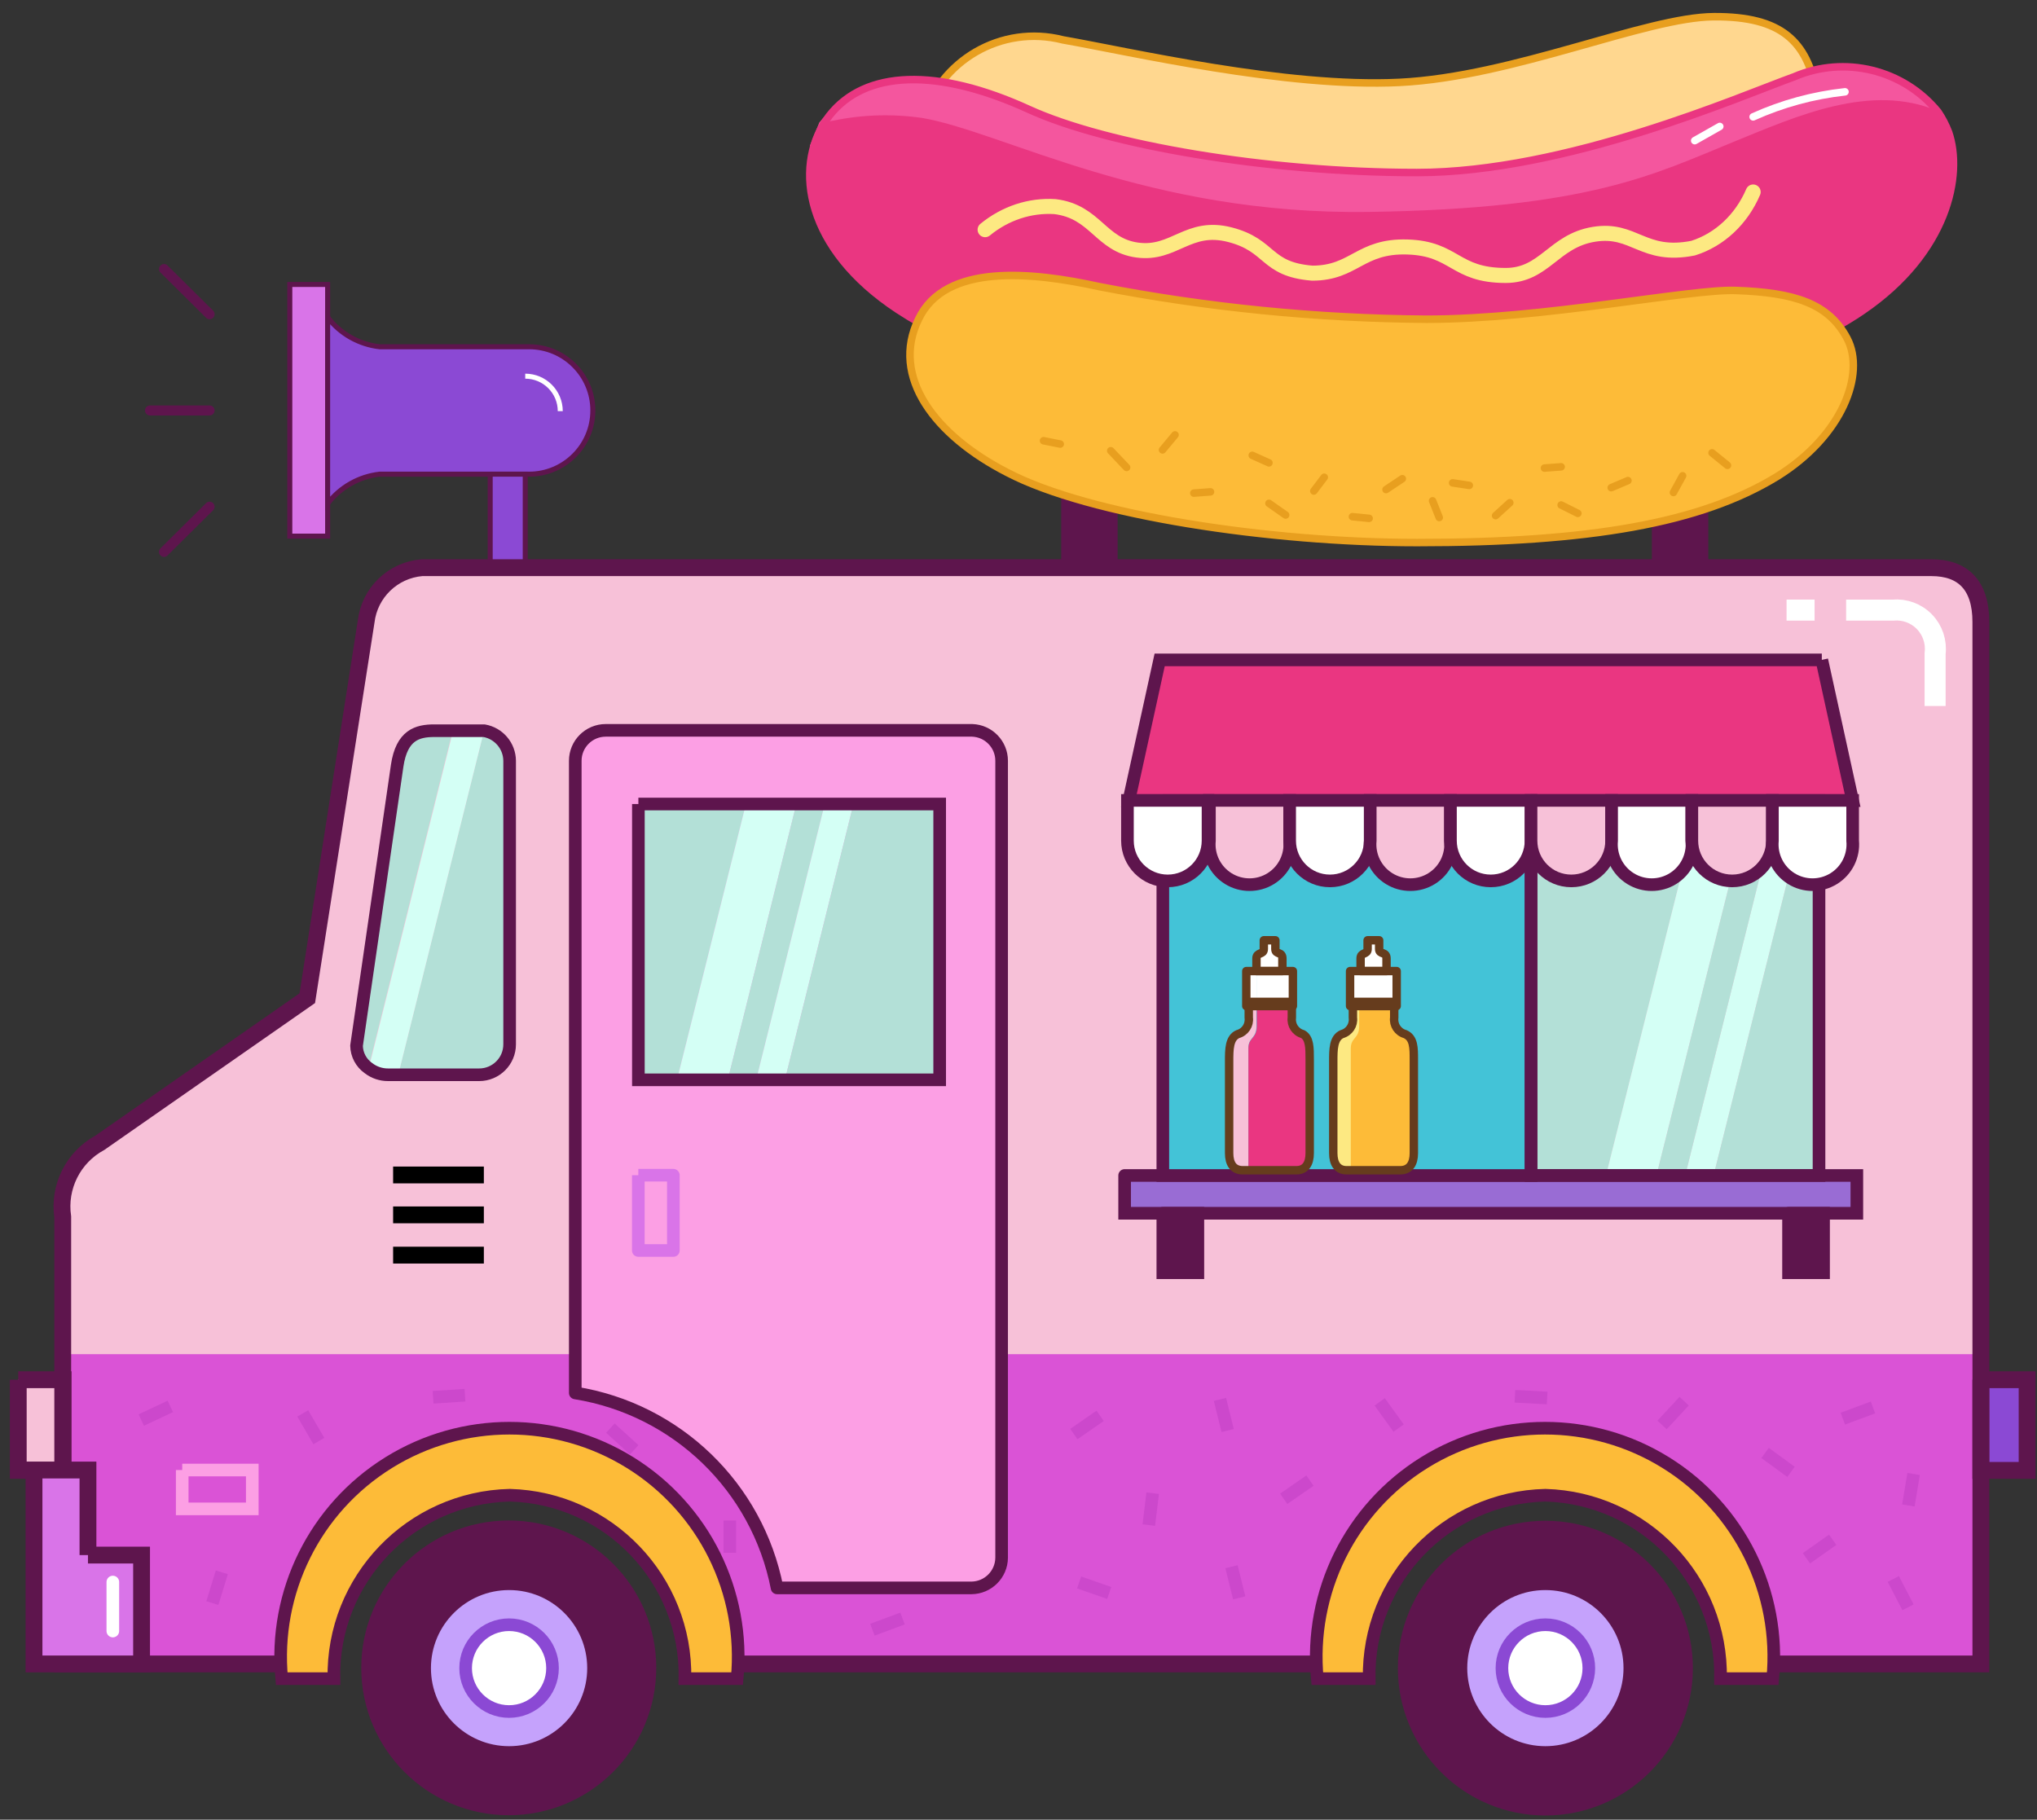 <svg version="1.1" width="244" height="218" viewBox="-1 -1 244 218" xmlns="http://www.w3.org/2000/svg" xmlns:xlink="http://www.w3.org/1999/xlink">
  <rect x="-1" y="-1" width="244" height="218" fill="#333333" stroke="none"/>
  <!-- Exported by Scratch - http://scratch.mit.edu/ -->
  <g id="ID0.19404202979058027">
    <g id="Page-1">
      <g id="City_FoodTruck-01">
        <g id="Group">
          <path id="Rectangle" fill="#D974E8" stroke="#5E154D" stroke-width="0.6" d="M 17.164 2.228 L 21.696 2.228 L 21.696 32.378 L 17.164 32.378 L 17.164 2.228 Z " transform="matrix(1, 0, 0, 1, 16.55, 30.85)"/>
          <g id="Path">
            <path id="ID0.9750461364164948" fill="#8B49D4" stroke="#5E154D" stroke-width="0.6" d="M 45.826 9.692 L 27.907 9.692 C 25.444 9.408 23.203 8.136 21.696 6.170 L 21.696 28.478 C 23.203 26.512 25.444 25.241 27.907 24.956 L 45.826 24.956 C 50.044 24.956 53.464 21.539 53.464 17.324 C 53.464 13.109 50.044 9.692 45.826 9.692 Z " transform="matrix(1, 0, 0, 1, 16.55, 30.85)"/>
            <path id="ID0.5103195155970752" fill="#8B49D4" stroke="#5E154D" stroke-width="0.6" d="M 41.168 24.956 L 45.364 24.956 L 45.364 36.152 L 41.168 36.152 L 41.168 24.956 " transform="matrix(1, 0, 0, 1, 16.55, 30.85)"/>
            <path id="ID0.19552338356152177" fill="none" stroke="#FFFFFF" stroke-width="0.6" d="M 45.364 13.215 C 47.682 13.215 49.561 15.092 49.561 17.408 " transform="matrix(1, 0, 0, 1, 16.55, 30.85)"/>
            <path id="ID0.5240193833597004" fill="none" stroke="#5E154D" stroke-width="1.2" stroke-linecap="round" d="M 7.554 17.324 L 0.420 17.324 " transform="matrix(1, 0, 0, 1, 16.55, 30.85)"/>
            <path id="ID0.7887561917304993" fill="none" stroke="#5E154D" stroke-width="1.2" stroke-linecap="round" d="M 7.554 28.855 L 2.098 34.265 " transform="matrix(1, 0, 0, 1, 16.55, 30.85)"/>
            <path id="ID0.21348640322685242" fill="none" stroke="#5E154D" stroke-width="1.2" stroke-linecap="round" d="M 2.098 0.383 L 7.554 5.793 " transform="matrix(1, 0, 0, 1, 16.55, 30.85)"/>
          </g>
        </g>
        <g id="Group">
          <path id="Path" fill="#F7C1D8" stroke="none" stroke-width="1" d="M 229.879 95.564 L 0.120 95.564 L 0.120 77.994 C -0.410 74.392 1.366 70.842 4.568 69.105 L 29.412 51.786 L 36.462 6.667 C 36.868 3.204 39.657 0.505 43.134 0.210 L 223.962 0.210 C 227.739 0.210 229.879 2.306 229.879 6.709 L 229.879 95.564 Z " transform="matrix(1, 0, 0, 1, 6.35, 66.8)"/>
          <path id="Path" fill="#DA53D6" stroke="none" stroke-width="1" d="M 0.120 94.432 L 0.120 131.542 L 28.237 131.542 C 28.168 124.711 30.859 118.142 35.701 113.320 C 40.543 108.498 47.126 105.830 53.961 105.921 C 60.698 105.869 67.162 108.581 71.842 113.424 C 76.522 118.267 79.008 124.816 78.721 131.542 L 152.286 131.542 C 152.847 117.555 164.358 106.505 178.367 106.505 C 192.376 106.505 203.887 117.555 204.448 131.542 L 229.879 131.542 L 229.879 94.432 L 0.120 94.432 Z " transform="matrix(1, 0, 0, 1, 6.35, 66.8)"/>
        </g>
        <path id="Path" fill="#5E154D" stroke="#5E154D" stroke-width="1.512" stroke-linecap="round" stroke-linejoin="round" d="M 125.872 53.932 L 131.117 53.932 L 131.117 66.050 L 125.872 66.050 L 125.872 53.932 " transform="matrix(1, 0, 0, 1, 1, 1)"/>
        <path id="Path" fill="#5E154D" stroke="#5E154D" stroke-width="1.512" stroke-linecap="round" stroke-linejoin="round" d="M 196.625 53.806 L 201.870 53.806 L 201.870 65.924 L 196.625 65.924 L 196.625 53.806 " transform="matrix(1, 0, 0, 1, 1, 1)"/>
        <g id="Hotdog">
          <path id="Path" fill="#FFD78F" stroke="#E89F1F" stroke-width="0.9" stroke-linejoin="round" d="M 13.463 12.543 C 15.477 5.243 22.973 0.900 30.317 2.778 C 38.281 4.167 56.947 8.544 70.641 7.871 C 84.335 7.197 100.136 0.043 108.310 0.000 C 116.485 -0.042 119.434 2.989 120.614 9.091 C 121.794 15.194 120.614 20.161 112.187 25.927 C 105.782 30.135 90.192 32.871 70.430 33.839 C 50.668 34.807 29.474 31.230 22.943 27.821 C 13.589 22.854 12.030 17.551 13.463 12.543 Z " transform="matrix(1, 0, 0, 1, 96, 1)"/>
          <path id="Path" fill="#F4569E" stroke="none" stroke-width="1" d="M 11.305 15.502 C 21.151 17.212 39.384 26.239 65.838 25.995 C 92.291 25.751 100.088 21.129 109.427 17.302 C 117.203 14.248 139.007 15.537 134.854 10.614 C 130.701 5.691 123.617 4.656 117.572 7.171 C 111.148 9.410 89.412 18.633 71.452 18.633 C 53.492 18.633 35.921 15.499 24.892 10.614 C 13.863 5.728 5.409 7.388 1.141 12.681 L 0 15.502 C 3.824 14.718 7.453 14.853 11.305 15.502 Z " transform="matrix(1, 0, 0, 1, 96, 1)"/>
          <path id="Path" fill="#EA3681" stroke="none" stroke-width="1" d="M 135.144 11.312 C 127.079 7.886 118.253 11.897 110.568 15.031 C 101.235 18.834 93.381 23.012 66.946 23.388 C 40.512 23.764 23.409 13.903 13.570 12.148 C 9.689 11.572 5.731 11.743 1.915 12.650 C -1.885 18.291 -0.534 27.901 10.572 35.172 C 24.676 44.406 48.577 48 72.225 48 C 97.097 48 116.860 41.607 126.108 35.255 C 136.285 28.194 138.185 18.959 136.411 13.861 C 136.092 12.965 135.667 12.110 135.144 11.312 Z " transform="matrix(1, 0, 0, 1, 96, 1)"/>
          <path id="Path" fill="none" stroke="#EA3681" stroke-width="0.9" stroke-linejoin="round" d="M 136.411 13.838 C 136.082 12.981 135.657 12.163 135.143 11.401 C 130.992 6.320 123.952 4.603 117.909 7.199 C 111.489 9.510 90.664 18.670 72.711 18.670 C 54.759 18.670 35.539 15.351 26.246 11.107 C 15.222 6.064 6.604 6.400 2.338 11.863 L 1.916 12.451 C -1.886 18.124 -0.534 27.789 10.575 35.100 C 24.684 44.386 48.592 48 72.247 48 C 97.127 48 116.895 41.571 126.146 35.184 C 136.284 28.251 138.185 18.964 136.411 13.838 Z " transform="matrix(1, 0, 0, 1, 96, 1)"/>
          <path id="Path" fill="#FDBB38" stroke="#E89F1F" stroke-width="0.9" stroke-linejoin="round" d="M 13.024 36.243 C 16.225 29.480 26.629 30.572 34.673 32.336 C 47.582 34.839 60.694 36.147 73.844 36.243 C 87.869 36.243 105.475 32.588 110.951 32.798 C 117.900 33.050 122.028 34.310 124.260 38.553 C 126.492 42.795 123.670 50.272 115.836 55.103 C 106.697 60.690 93.345 63 72.749 63 C 55.227 63 33.494 59.766 23.638 54.599 C 14.962 50.146 9.655 43.131 13.024 36.243 Z " transform="matrix(1, 0, 0, 1, 96, 1)"/>
          <path id="Path" fill="none" stroke="#FDE982" stroke-width="1.8" stroke-linecap="round" stroke-linejoin="round" d="M 21 25.516 C 23.407 23.542 26.368 22.564 29.364 22.751 C 34.256 23.350 34.800 27.359 39.233 27.959 C 43.665 28.558 45.296 24.825 50.315 26.115 C 55.333 27.406 54.496 30.263 60.184 30.724 C 65.244 30.724 65.871 27.406 71.600 27.590 C 77.329 27.774 77.204 31 83.351 31 C 88.035 31 89.080 26.853 93.931 26.069 C 98.782 25.286 99.785 28.926 105.807 27.728 C 108.973 26.733 111.595 24.281 113 21 " transform="matrix(1, 0, 0, 1, 96, 1)"/>
          <path id="Path" fill="none" stroke="#FFFFFF" stroke-width="0.9" stroke-linecap="round" stroke-linejoin="round" d="M 113 12 C 116.475 10.429 120.190 9.416 124 9 " transform="matrix(1, 0, 0, 1, 96, 1)"/>
          <path id="Path" fill="none" stroke="#FFFFFF" stroke-width="0.9" stroke-linecap="round" stroke-linejoin="round" d="M 106 14.850 L 109 13.150 " transform="matrix(1, 0, 0, 1, 96, 1)"/>
          <path id="Path" fill="none" stroke="#E89F1F" stroke-width="0.9" stroke-linecap="round" stroke-linejoin="round" d="M 36.050 52 L 37.950 54 " transform="matrix(1, 0, 0, 1, 96, 1)"/>
          <path id="Path" fill="none" stroke="#E89F1F" stroke-width="0.9" stroke-linecap="round" stroke-linejoin="round" d="M 28 50.800 L 30 51.200 " transform="matrix(1, 0, 0, 1, 96, 1)"/>
          <path id="Path" fill="none" stroke="#E89F1F" stroke-width="0.9" stroke-linecap="round" stroke-linejoin="round" d="M 46 57.075 L 48 56.925 " transform="matrix(1, 0, 0, 1, 96, 1)"/>
          <path id="Path" fill="none" stroke="#E89F1F" stroke-width="0.9" stroke-linecap="round" stroke-linejoin="round" d="M 55 58.300 L 57 59.700 " transform="matrix(1, 0, 0, 1, 96, 1)"/>
          <path id="Path" fill="none" stroke="#E89F1F" stroke-width="0.9" stroke-linecap="round" stroke-linejoin="round" d="M 43.750 50.100 L 42.250 51.900 " transform="matrix(1, 0, 0, 1, 96, 1)"/>
          <path id="Path" fill="none" stroke="#E89F1F" stroke-width="0.9" stroke-linecap="round" stroke-linejoin="round" d="M 53 52.550 L 55 53.450 " transform="matrix(1, 0, 0, 1, 96, 1)"/>
          <path id="Path" fill="none" stroke="#E89F1F" stroke-width="0.9" stroke-linecap="round" stroke-linejoin="round" d="M 104.550 55 L 103.450 57 " transform="matrix(1, 0, 0, 1, 96, 1)"/>
          <path id="Path" fill="none" stroke="#E89F1F" stroke-width="0.9" stroke-linecap="round" stroke-linejoin="round" d="M 96 56.425 L 98 55.575 " transform="matrix(1, 0, 0, 1, 96, 1)"/>
          <path id="Path" fill="none" stroke="#E89F1F" stroke-width="0.9" stroke-linecap="round" stroke-linejoin="round" d="M 77 55.850 L 79 56.150 " transform="matrix(1, 0, 0, 1, 96, 1)"/>
          <path id="Path" fill="none" stroke="#E89F1F" stroke-width="0.9" stroke-linecap="round" stroke-linejoin="round" d="M 88 54.075 L 90 53.925 " transform="matrix(1, 0, 0, 1, 96, 1)"/>
          <path id="Path" fill="none" stroke="#E89F1F" stroke-width="0.9" stroke-linecap="round" stroke-linejoin="round" d="M 108.075 52.250 L 109.925 53.750 " transform="matrix(1, 0, 0, 1, 96, 1)"/>
          <path id="Path" fill="none" stroke="#E89F1F" stroke-width="0.9" stroke-linecap="round" stroke-linejoin="round" d="M 90 58.500 L 92 59.500 " transform="matrix(1, 0, 0, 1, 96, 1)"/>
          <path id="Path" fill="none" stroke="#E89F1F" stroke-width="0.9" stroke-linecap="round" stroke-linejoin="round" d="M 61.625 55.175 L 60.375 56.825 " transform="matrix(1, 0, 0, 1, 96, 1)"/>
          <path id="Path" fill="none" stroke="#E89F1F" stroke-width="0.9" stroke-linecap="round" stroke-linejoin="round" d="M 67 60.100 L 65 59.900 " transform="matrix(1, 0, 0, 1, 96, 1)"/>
          <path id="Path" fill="none" stroke="#E89F1F" stroke-width="0.9" stroke-linecap="round" stroke-linejoin="round" d="M 83.850 58.225 L 82.150 59.775 " transform="matrix(1, 0, 0, 1, 96, 1)"/>
          <path id="Path" fill="none" stroke="#E89F1F" stroke-width="0.9" stroke-linecap="round" stroke-linejoin="round" d="M 75.400 60 L 74.600 58 " transform="matrix(1, 0, 0, 1, 96, 1)"/>
          <path id="Path" fill="none" stroke="#E89F1F" stroke-width="0.9" stroke-linecap="round" stroke-linejoin="round" d="M 70.975 55.350 L 69.025 56.650 " transform="matrix(1, 0, 0, 1, 96, 1)"/>
        </g>
        <g id="Group">
          <path id="Path" fill="#B3E0D7" stroke="none" stroke-width="1" d="M 9.874 0.497 C 7.859 0.497 5.971 1.000 5.425 4.690 L 0.558 38.236 C 0.577 39.307 1.107 40.304 1.984 40.920 L 12.140 0.288 L 9.874 0.497 Z " transform="matrix(1, 0, 0, 1, 41.15, 86)"/>
          <path id="Path" fill="#B3E0D7" stroke="none" stroke-width="1" d="M 15.833 0.539 L 5.509 41.926 L 15.245 41.926 C 17.262 41.926 18.896 40.293 18.896 38.278 L 18.896 4.145 C 18.882 2.361 17.592 0.843 15.833 0.539 Z " transform="matrix(1, 0, 0, 1, 41.15, 86)"/>
          <path id="Path" fill="#D4FFF5" stroke="none" stroke-width="1" d="M 15.245 0.497 L 12.140 0.497 L 1.984 41.130 C 2.656 41.652 3.484 41.933 4.334 41.926 L 5.509 41.926 L 15.833 0.539 L 15.245 0.497 Z " transform="matrix(1, 0, 0, 1, 41.15, 86)"/>
          <path id="Path" fill="none" stroke="#5E154D" stroke-width="1.512" stroke-linejoin="round" d="M 15.833 0.539 L 9.874 0.539 C 7.859 0.539 5.971 1.042 5.425 4.732 L 0.558 38.278 C 0.577 39.349 1.107 40.346 1.984 40.962 C 2.656 41.484 3.484 41.765 4.334 41.759 L 15.245 41.759 C 17.262 41.759 18.896 40.125 18.896 38.111 L 18.896 4.145 C 18.882 2.361 17.592 0.843 15.833 0.539 Z " transform="matrix(1, 0, 0, 1, 41.15, 86)"/>
        </g>
        <g id="Group">
          <path id="Path" fill="#B3E0D7" stroke="none" stroke-width="1" d="M 48.943 17.312 L 48.943 62.222 L 57.924 62.222 L 69.171 17.312 L 48.943 17.312 " transform="matrix(1, 0, 0, 1, 133.45, 77.6)"/>
          <path id="Path" fill="#D4FFF5" stroke="none" stroke-width="1" d="M 69.171 17.312 L 57.924 62.222 L 63.967 62.222 L 75.214 17.312 L 69.171 17.312 " transform="matrix(1, 0, 0, 1, 133.45, 77.6)"/>
          <path id="Path" fill="#D4FFF5" stroke="none" stroke-width="1" d="M 78.613 17.312 L 67.408 62.222 L 70.807 62.222 L 82.054 17.312 L 78.613 17.312 " transform="matrix(1, 0, 0, 1, 133.45, 77.6)"/>
          <path id="Path" fill="#B3E0D7" stroke="none" stroke-width="1" d="M 75.214 17.312 L 63.967 62.222 L 67.408 62.222 L 78.613 17.312 L 75.214 17.312 " transform="matrix(1, 0, 0, 1, 133.45, 77.6)"/>
          <path id="Path" fill="#B3E0D7" stroke="none" stroke-width="1" d="M 83.439 17.312 L 82.054 17.312 L 70.807 62.222 L 83.439 62.222 L 83.439 17.312 " transform="matrix(1, 0, 0, 1, 133.45, 77.6)"/>
          <g id="Path">
            <path id="ID0.20175496069714427" fill="#996CD4" stroke="#5E154D" stroke-width="1.512" stroke-linecap="round" d="M 0.264 62.222 L 87.971 62.222 L 87.971 66.750 L 0.264 66.750 L 0.264 62.222 " transform="matrix(1, 0, 0, 1, 133.45, 77.6)"/>
            <path id="ID0.028750764671713114" fill="#EA3681" stroke="#5E154D" stroke-width="1.512" d="M 83.774 0.455 L 44.201 0.455 L 44.075 0.455 L 4.460 0.455 L 0.767 17.312 L 44.075 17.312 L 44.201 17.312 L 87.467 17.312 L 83.774 0.455 " transform="matrix(1, 0, 0, 1, 133.45, 77.6)"/>
            <path id="ID0.2692203684709966" fill="#43C3D7" stroke="#5E154D" stroke-width="1.512" stroke-linecap="round" d="M 4.838 17.312 L 48.943 17.312 L 48.943 62.222 L 4.838 62.222 L 4.838 17.312 " transform="matrix(1, 0, 0, 1, 133.45, 77.6)"/>
            <path id="ID0.75192845845595" fill="#5E154D" stroke="#5E154D" stroke-width="1.512" stroke-linecap="round" d="M 4.838 66.750 L 9.035 66.750 L 9.035 73.879 L 4.838 73.879 L 4.838 66.750 " transform="matrix(1, 0, 0, 1, 133.45, 77.6)"/>
            <path id="ID0.27690320229157805" fill="#5E154D" stroke="#5E154D" stroke-width="1.512" stroke-linecap="round" d="M 79.788 66.750 L 83.984 66.750 L 83.984 73.879 L 79.788 73.879 L 79.788 66.750 " transform="matrix(1, 0, 0, 1, 133.45, 77.6)"/>
            <path id="ID0.32834444753825665" fill="none" stroke="#5E154D" stroke-width="1.512" stroke-linecap="round" d="M 48.943 17.312 L 83.439 17.312 L 83.439 62.222 L 48.943 62.222 L 48.943 17.312 " transform="matrix(1, 0, 0, 1, 133.45, 77.6)"/>
          </g>
        </g>
        <g id="Group">
          <path id="Path" fill="#FC9FE4" stroke="#5E154D" stroke-width="1.512" stroke-linejoin="round" d="M 47.954 0.497 L 4.059 0.497 C 2.042 0.497 0.408 2.131 0.408 4.145 L 0.408 79.875 C 12.569 81.827 22.219 91.152 24.580 103.231 L 47.870 103.231 C 49.854 103.209 51.457 101.607 51.479 99.625 L 51.479 4.145 C 51.480 2.179 49.921 0.565 47.954 0.497 Z " transform="matrix(1, 0, 0, 1, 67.5, 86)"/>
          <path id="Path" fill="#B3E0D7" stroke="none" stroke-width="1" d="M 7.961 9.345 L 7.961 42.430 L 12.578 42.430 L 20.845 9.345 L 7.961 9.345 " transform="matrix(1, 0, 0, 1, 67.5, 86)"/>
          <path id="Path" fill="#D4FFF5" stroke="none" stroke-width="1" d="M 20.845 9.345 L 12.578 42.430 L 18.663 42.430 L 26.888 9.345 L 20.845 9.345 " transform="matrix(1, 0, 0, 1, 67.5, 86)"/>
          <path id="Path" fill="#B3E0D7" stroke="none" stroke-width="1" d="M 26.888 9.345 L 18.663 42.430 L 22.062 42.430 L 30.287 9.345 L 26.888 9.345 " transform="matrix(1, 0, 0, 1, 67.5, 86)"/>
          <path id="Path" fill="#D4FFF5" stroke="none" stroke-width="1" d="M 30.287 9.345 L 22.062 42.430 L 25.503 42.430 L 33.728 9.345 L 30.287 9.345 " transform="matrix(1, 0, 0, 1, 67.5, 86)"/>
          <path id="Path" fill="#B3E0D7" stroke="none" stroke-width="1" d="M 44.051 9.345 L 33.728 9.345 L 25.503 42.430 L 44.051 42.430 L 44.051 9.345 " transform="matrix(1, 0, 0, 1, 67.5, 86)"/>
          <path id="Path" fill="none" stroke="#D974E8" stroke-width="1.512" stroke-linejoin="round" d="M 7.961 53.793 L 12.158 53.793 L 12.158 62.809 L 7.961 62.809 L 7.961 53.793 " transform="matrix(1, 0, 0, 1, 67.5, 86)"/>
        </g>
        <g id="Group">
          <g id="Path">
            <path id="ID0.0020001675002276897" fill="#F7C1D8" stroke="#5E154D" stroke-width="2.016" d="M 0.186 97.493 L 5.557 97.493 L 5.557 108.353 L 0.186 108.353 L 0.186 97.493 " transform="matrix(1, 0, 0, 1, 1, 66.8)"/>
            <path id="ID0.5075748595409095" fill="none" stroke="#FC9FE4" stroke-width="1.512" d="M 19.826 108.311 L 28.219 108.311 L 28.219 112.966 L 19.826 112.966 L 19.826 108.311 " transform="matrix(1, 0, 0, 1, 1, 66.8)"/>
            <path id="ID0.8438299517147243" fill="#8B49D4" stroke="#5E154D" stroke-width="2.016" d="M 235.275 97.493 L 240.814 97.493 L 240.814 108.353 L 235.275 108.353 L 235.275 97.493 " transform="matrix(1, 0, 0, 1, 1, 66.8)"/>
            <path id="ID0.4244517828337848" fill="none" stroke="#000000" stroke-width="2.016" d="M 45.089 72.962 L 55.958 72.962 " transform="matrix(1, 0, 0, 1, 1, 66.8)"/>
            <path id="ID0.8089206786826253" fill="none" stroke="#000000" stroke-width="2.016" d="M 45.089 77.743 L 55.958 77.743 " transform="matrix(1, 0, 0, 1, 1, 66.8)"/>
            <path id="ID0.28445054357871413" fill="none" stroke="#000000" stroke-width="2.016" d="M 45.089 82.565 L 55.958 82.565 " transform="matrix(1, 0, 0, 1, 1, 66.8)"/>
            <path id="ID0.24063522135838866" fill="none" stroke="#5E154D" stroke-width="2.016" d="M 229.358 0.210 L 48.530 0.210 C 45.053 0.505 42.264 3.204 41.857 6.667 L 34.807 51.786 L 9.964 69.105 C 6.762 70.842 4.986 74.392 5.515 77.994 L 5.515 131.542 L 33.632 131.542 C 33.643 124.662 36.408 118.073 41.312 113.244 C 46.216 108.415 52.850 105.748 59.734 105.837 C 73.308 106.809 83.910 117.947 84.200 131.542 L 157.681 131.542 C 157.750 117.186 169.417 105.586 183.783 105.586 C 198.136 105.586 208.963 119.088 209.340 131.542 L 235.275 131.542 L 235.275 6.709 C 235.275 2.306 233.135 0.210 229.358 0.210 Z " transform="matrix(1, 0, 0, 1, 1, 66.8)"/>
          </g>
          <path id="Path" fill="#D974E8" stroke="#5E154D" stroke-width="2.016" d="M 8.537 118.501 L 8.537 108.311 L 2.074 108.311 L 2.074 131.542 L 14.958 131.542 L 14.958 118.501 L 8.537 118.501 " transform="matrix(1, 0, 0, 1, 1, 66.8)"/>
          <path id="Path" fill="#FDBB38" stroke="#5E154D" stroke-width="1.512" d="M 59.063 111.330 C 70.911 111.651 80.280 121.463 80.046 133.303 L 86.298 133.303 C 87.296 122.940 82.326 112.908 73.474 107.418 C 64.622 101.927 53.420 101.927 44.568 107.418 C 35.716 112.908 30.746 122.940 31.744 133.303 L 37.996 133.303 C 37.762 121.431 47.182 111.605 59.063 111.330 Z " transform="matrix(1, 0, 0, 1, 1, 66.8)"/>
          <path id="Path" fill="#FDBB38" stroke="#5E154D" stroke-width="1.512" d="M 183.112 111.330 C 194.950 111.673 204.307 121.471 204.095 133.303 L 210.347 133.303 C 211.345 122.940 206.375 112.908 197.523 107.418 C 188.671 101.927 177.469 101.927 168.617 107.418 C 159.765 112.908 154.795 122.940 155.793 133.303 L 162.004 133.303 C 161.793 121.424 171.225 111.605 183.112 111.330 Z " transform="matrix(1, 0, 0, 1, 1, 66.8)"/>
          <path id="Path" fill="none" stroke="#FFFFFF" stroke-width="1.512" stroke-linecap="round" d="M 11.516 121.730 L 11.516 127.600 " transform="matrix(1, 0, 0, 1, 1, 66.8)"/>
        </g>
        <g id="Group">
          <g id="Path">
            <path id="ID0.91263118525967" fill="none" stroke="#FFFFFF" stroke-width="2.52" d="M 7.536 1.491 L 13.159 1.491 C 14.559 1.367 15.941 1.881 16.918 2.891 C 17.896 3.900 18.365 5.297 18.195 6.691 L 18.195 12.981 " transform="matrix(1, 0, 0, 1, 212.6, 70.6)"/>
            <path id="ID0.1069753598421812" fill="none" stroke="#FFFFFF" stroke-width="2.52" d="M 0.402 1.491 L 3.759 1.491 " transform="matrix(1, 0, 0, 1, 212.6, 70.6)"/>
          </g>
          <g id="Path">
            <path id="ID0.8272302024997771" fill="none" stroke="#CC48CC" stroke-width="1.512" d="M 112.281 5.152 L 115.428 2.971 " transform="matrix(1, 0, 0, 1, 15.35, 165.65)"/>
            <path id="ID0.16506824735552073" fill="none" stroke="#CC48CC" stroke-width="1.512" d="M 129.780 1.000 L 130.704 4.732 " transform="matrix(1, 0, 0, 1, 15.35, 165.65)"/>
            <path id="ID0.6830048202537" fill="none" stroke="#CC48CC" stroke-width="1.512" d="M 121.723 12.238 L 121.261 16.054 " transform="matrix(1, 0, 0, 1, 15.35, 165.65)"/>
            <path id="ID0.7572692004032433" fill="none" stroke="#CC48CC" stroke-width="1.512" d="M 88.151 28.592 L 91.760 27.250 " transform="matrix(1, 0, 0, 1, 15.35, 165.65)"/>
            <path id="ID0.35042035346850753" fill="none" stroke="#CC48CC" stroke-width="1.512" d="M 4.053 1.839 L 0.570 3.474 " transform="matrix(1, 0, 0, 1, 15.35, 165.65)"/>
            <path id="ID0.2845806423574686" fill="none" stroke="#CC48CC" stroke-width="1.512" d="M 9.088 25.405 L 10.222 21.715 " transform="matrix(1, 0, 0, 1, 15.35, 165.65)"/>
            <path id="ID0.3505315533839166" fill="none" stroke="#CC48CC" stroke-width="1.512" d="M 21.846 5.990 L 19.915 2.678 " transform="matrix(1, 0, 0, 1, 15.35, 165.65)"/>
            <path id="ID0.6483545047231019" fill="none" stroke="#CC48CC" stroke-width="1.512" d="M 39.345 0.497 L 35.527 0.749 " transform="matrix(1, 0, 0, 1, 15.35, 165.65)"/>
            <path id="ID0.008866059128195047" fill="none" stroke="#CC48CC" stroke-width="1.512" d="M 59.615 7.039 L 56.761 4.439 " transform="matrix(1, 0, 0, 1, 15.35, 165.65)"/>
            <path id="ID0.625361786223948" fill="none" stroke="#CC48CC" stroke-width="1.512" d="M 71.071 19.367 L 71.071 15.509 " transform="matrix(1, 0, 0, 1, 15.35, 165.65)"/>
            <path id="ID0.2788260099478066" fill="none" stroke="#CC48CC" stroke-width="1.512" d="M 132.088 24.776 L 131.165 21.044 " transform="matrix(1, 0, 0, 1, 15.35, 165.65)"/>
            <path id="ID0.9916154206730425" fill="none" stroke="#CC48CC" stroke-width="1.512" d="M 140.565 10.729 L 137.418 12.909 " transform="matrix(1, 0, 0, 1, 15.35, 165.65)"/>
            <path id="ID0.8841637964360416" fill="none" stroke="#CC48CC" stroke-width="1.512" d="M 151.183 4.439 L 148.916 1.294 " transform="matrix(1, 0, 0, 1, 15.35, 165.65)"/>
            <path id="ID0.9111444693990052" fill="none" stroke="#CC48CC" stroke-width="1.512" d="M 168.976 0.833 L 165.115 0.623 " transform="matrix(1, 0, 0, 1, 15.35, 165.65)"/>
            <path id="ID0.7042004251852632" fill="none" stroke="#CC48CC" stroke-width="1.512" d="M 185.384 1.210 L 182.740 4.061 " transform="matrix(1, 0, 0, 1, 15.35, 165.65)"/>
            <path id="ID0.7419874328188598" fill="none" stroke="#CC48CC" stroke-width="1.512" d="M 198.184 9.680 L 195.078 7.416 " transform="matrix(1, 0, 0, 1, 15.35, 165.65)"/>
            <path id="ID0.3621298186480999" fill="none" stroke="#CC48CC" stroke-width="1.512" d="M 208.003 1.965 L 204.394 3.307 " transform="matrix(1, 0, 0, 1, 15.35, 165.65)"/>
            <path id="ID0.9594456795603037" fill="none" stroke="#CC48CC" stroke-width="1.512" d="M 212.871 9.932 L 212.242 13.706 " transform="matrix(1, 0, 0, 1, 15.35, 165.65)"/>
            <path id="ID0.784473511390388" fill="none" stroke="#CC48CC" stroke-width="1.512" d="M 212.200 25.908 L 210.437 22.512 " transform="matrix(1, 0, 0, 1, 15.35, 165.65)"/>
            <path id="ID0.1440156209282577" fill="none" stroke="#CC48CC" stroke-width="1.512" d="M 200.030 20.038 L 203.177 17.815 " transform="matrix(1, 0, 0, 1, 15.35, 165.65)"/>
            <path id="ID0.9735468523576856" fill="none" stroke="#CC48CC" stroke-width="1.512" d="M 112.910 22.931 L 116.519 24.189 " transform="matrix(1, 0, 0, 1, 15.35, 165.65)"/>
          </g>
          <path id="Path" fill="none" stroke="#5E154D" stroke-width="1.512" d="M 60.118 24.722 L 96.208 24.722 L 96.208 57.764 L 60.118 57.764 L 60.118 24.722 " transform="matrix(1, 0, 0, 1, 15.35, 70.6)"/>
          <g id="Path">
            <path id="ID0.021298525389283895" fill="#FFFFFF" stroke="#5E154D" stroke-width="1.512" d="M 0 0.539 L 0 5.361 C 0.000 8.025 2.161 10.184 4.826 10.184 C 7.491 10.184 9.652 8.025 9.652 5.361 L 9.652 0.539 L 0 0.539 Z " transform="matrix(1, 0, 0, 1, 134.05, 94.35)"/>
            <path id="ID0.816502305213362" fill="#F7C1D8" stroke="#5E154D" stroke-width="1.512" d="M 9.820 0.539 L 9.820 5.361 C 9.649 7.184 10.526 8.946 12.083 9.910 C 13.640 10.874 15.609 10.874 17.167 9.910 C 18.724 8.946 19.601 7.184 19.430 5.361 L 19.430 0.539 L 9.820 0.539 Z " transform="matrix(1, 0, 0, 1, 134.05, 94.35)"/>
            <path id="ID0.7676572157070041" fill="#FFFFFF" stroke="#5E154D" stroke-width="1.512" d="M 19.430 0.539 L 19.430 5.361 C 19.430 8.025 21.591 10.184 24.256 10.184 C 26.921 10.184 29.082 8.025 29.082 5.361 L 29.082 0.539 L 19.430 0.539 Z " transform="matrix(1, 0, 0, 1, 134.05, 94.35)"/>
            <path id="ID0.2727248133160174" fill="#F7C1D8" stroke="#5E154D" stroke-width="1.512" d="M 29.082 0.539 L 29.082 5.361 C 28.911 7.184 29.788 8.946 31.345 9.910 C 32.902 10.874 34.871 10.874 36.429 9.910 C 37.986 8.946 38.863 7.184 38.692 5.361 L 38.692 0.539 L 29.082 0.539 Z " transform="matrix(1, 0, 0, 1, 134.05, 94.35)"/>
            <path id="ID0.14141784282401204" fill="#FFFFFF" stroke="#5E154D" stroke-width="1.512" d="M 38.692 0.539 L 38.692 5.361 C 38.692 8.025 40.853 10.184 43.518 10.184 C 46.183 10.184 48.344 8.025 48.344 5.361 L 48.344 0.539 L 38.692 0.539 Z " transform="matrix(1, 0, 0, 1, 134.05, 94.35)"/>
            <path id="ID0.97341039031744" fill="#F7C1D8" stroke="#5E154D" stroke-width="1.512" d="M 48.344 0.539 L 48.344 5.361 C 48.344 8.025 50.505 10.184 53.170 10.184 C 55.835 10.184 57.996 8.025 57.996 5.361 L 57.996 0.539 L 48.344 0.539 Z " transform="matrix(1, 0, 0, 1, 134.05, 94.35)"/>
            <path id="ID0.9614425809122622" fill="#FFFFFF" stroke="#5E154D" stroke-width="1.512" d="M 57.996 0.539 L 57.996 5.361 C 57.825 7.184 58.702 8.946 60.259 9.910 C 61.816 10.874 63.785 10.874 65.343 9.910 C 66.900 8.946 67.777 7.184 67.606 5.361 L 67.606 0.539 L 57.996 0.539 Z " transform="matrix(1, 0, 0, 1, 134.05, 94.35)"/>
            <path id="ID0.904340616427362" fill="#F7C1D8" stroke="#5E154D" stroke-width="1.512" d="M 67.606 0.539 L 67.606 5.361 C 67.606 8.025 69.767 10.184 72.432 10.184 C 75.097 10.184 77.258 8.025 77.258 5.361 L 77.258 0.539 L 67.606 0.539 Z " transform="matrix(1, 0, 0, 1, 134.05, 94.35)"/>
            <path id="ID0.8952499884180725" fill="#FFFFFF" stroke="#5E154D" stroke-width="1.512" d="M 77.258 0.539 L 77.258 5.361 C 77.087 7.184 77.964 8.946 79.521 9.910 C 81.078 10.874 83.047 10.874 84.605 9.910 C 86.162 8.946 87.039 7.184 86.868 5.361 L 86.868 0.539 L 77.258 0.539 Z " transform="matrix(1, 0, 0, 1, 134.05, 94.35)"/>
          </g>
          <path id="Oval" fill="#5E154D" stroke="#5E154D" stroke-width="2.016" stroke-linecap="round" d="M 44.591 111.564 C 49.187 111.564 53.352 113.429 56.368 116.443 C 59.384 119.456 61.251 123.618 61.251 128.211 C 61.251 132.804 59.384 136.965 56.368 139.979 C 53.352 142.993 49.187 144.858 44.591 144.858 C 39.995 144.858 35.830 142.993 32.814 139.979 C 29.798 136.965 27.931 132.804 27.931 128.211 C 27.931 123.618 29.798 119.456 32.814 116.443 C 35.830 113.429 39.995 111.564 44.591 111.564 Z " transform="matrix(1, 0, 0, 1, 15.35, 70.6)"/>
        </g>
        <path id="Oval" fill="#C5A2FC" stroke="#C5A2FC" stroke-width="1.008" d="M 58.979 188.996 C 61.422 188.996 63.636 189.987 65.239 191.589 C 66.842 193.191 67.834 195.403 67.834 197.844 C 67.834 200.285 66.842 202.497 65.239 204.098 C 63.636 205.700 61.422 206.691 58.979 206.691 C 56.536 206.691 54.322 205.700 52.720 204.098 C 51.117 202.497 50.124 200.285 50.124 197.844 C 50.124 195.403 51.117 193.191 52.720 191.589 C 54.322 189.987 56.536 188.996 58.979 188.996 Z " transform="matrix(1, 0, 0, 1, 1, 1)"/>
        <path id="Oval" fill="#FFFFFF" stroke="#8B49D4" stroke-width="1.512" stroke-linecap="round" stroke-linejoin="round" d="M 58.979 192.644 C 60.415 192.644 61.716 193.227 62.658 194.168 C 63.600 195.109 64.183 196.409 64.183 197.844 C 64.183 199.278 63.600 200.578 62.658 201.519 C 61.716 202.461 60.415 203.043 58.979 203.043 C 57.543 203.043 56.242 202.461 55.300 201.519 C 54.358 200.578 53.775 199.278 53.775 197.844 C 53.775 196.409 54.358 195.109 55.300 194.168 C 56.242 193.227 57.543 192.644 58.979 192.644 Z " transform="matrix(1, 0, 0, 1, 1, 1)"/>
        <path id="Oval" fill="#5E154D" stroke="#5E154D" stroke-width="2.016" stroke-linecap="round" stroke-linejoin="round" d="M 183.112 181.197 C 187.708 181.197 191.873 183.062 194.889 186.075 C 197.905 189.089 199.772 193.251 199.772 197.844 C 199.772 202.436 197.905 206.598 194.889 209.612 C 191.873 212.625 187.708 214.491 183.112 214.491 C 178.516 214.491 174.351 212.625 171.335 209.612 C 168.319 206.598 166.452 202.436 166.452 197.844 C 166.452 193.251 168.319 189.089 171.335 186.075 C 174.351 183.062 178.516 181.197 183.112 181.197 Z " transform="matrix(1, 0, 0, 1, 1, 1)"/>
        <path id="Oval" fill="#C5A2FC" stroke="#C5A2FC" stroke-width="1.008" d="M 183.112 188.996 C 185.555 188.996 187.769 189.987 189.372 191.589 C 190.974 193.191 191.967 195.403 191.967 197.844 C 191.967 200.285 190.974 202.497 189.372 204.098 C 187.769 205.700 185.555 206.691 183.112 206.691 C 180.669 206.691 178.455 205.700 176.853 204.098 C 175.250 202.497 174.257 200.285 174.257 197.844 C 174.257 195.403 175.250 193.191 176.853 191.589 C 178.455 189.987 180.669 188.996 183.112 188.996 Z " transform="matrix(1, 0, 0, 1, 1, 1)"/>
        <path id="Oval" fill="#FFFFFF" stroke="#8B49D4" stroke-width="1.512" stroke-linecap="round" stroke-linejoin="round" d="M 183.112 192.644 C 184.548 192.644 185.849 193.227 186.791 194.168 C 187.733 195.109 188.316 196.409 188.316 197.844 C 188.316 199.278 187.733 200.578 186.791 201.519 C 185.849 202.461 184.548 203.043 183.112 203.043 C 181.676 203.043 180.375 202.461 179.433 201.519 C 178.491 200.578 177.908 199.278 177.908 197.844 C 177.908 196.409 178.491 195.109 179.433 194.168 C 180.375 193.227 181.676 192.644 183.112 192.644 Z " transform="matrix(1, 0, 0, 1, 1, 1)"/>
        <g id="Group">
          <g id="Path">
            <path id="ID0.46123841870576143" fill="#FFFFFF" stroke="none" stroke-width="1" d="M 3.921 1.546 L 3.921 0.497 L 2.536 0.497 L 2.536 1.546 C 2.536 2.258 1.655 1.881 1.655 2.678 L 1.655 4.187 L 4.760 4.187 L 4.760 2.678 C 4.760 1.797 3.921 2.258 3.921 1.546 Z " transform="matrix(1, 0, 0, 1, 147.85, 111.15)"/>
            <path id="ID0.8487621848471463" fill="#FFFFFF" stroke="none" stroke-width="1" d="M 1.655 4.187 L 1.067 4.187 C 0.713 4.209 0.437 4.503 0.438 4.858 L 0.438 7.206 C 0.437 7.561 0.713 7.855 1.067 7.877 L 1.655 7.877 L 1.655 4.187 Z " transform="matrix(1, 0, 0, 1, 147.85, 111.15)"/>
            <path id="ID0.6399232763797045" fill="#FFFFFF" stroke="none" stroke-width="1" d="M 3.207 7.877 L 5.348 7.877 C 5.718 7.877 6.019 7.577 6.019 7.206 L 6.019 4.858 C 6.019 4.488 5.718 4.187 5.348 4.187 L 1.655 4.187 L 1.655 7.877 L 3.207 7.877 Z " transform="matrix(1, 0, 0, 1, 147.85, 111.15)"/>
          </g>
          <path id="Path" fill="#F7C1D8" stroke="none" stroke-width="1" d="M 3.453 10.771 L 3.453 7.877 L 2.530 7.877 L 2.530 9.764 C 2.647 10.653 2.093 11.493 1.229 11.735 C 0.180 12.196 0.180 13.580 0.180 15.006 L 0.180 25.992 C 0.180 27.250 0.683 28.047 1.816 28.047 L 2.488 28.047 C 2.488 24.524 2.488 15.467 2.488 13.454 C 2.446 12.112 3.453 12.322 3.453 10.771 Z " transform="matrix(1, 0, 0, 1, 146.05, 111.15)"/>
          <path id="Path" fill="#EA3681" stroke="none" stroke-width="1" d="M 8.993 11.735 C 8.129 11.493 7.575 10.653 7.692 9.764 L 7.692 7.877 L 3.495 7.877 L 3.495 10.771 C 3.495 12.322 2.488 12.112 2.488 13.454 L 2.488 28.047 L 8.237 28.047 C 9.328 28.047 9.832 27.250 9.832 25.992 L 9.832 14.796 C 9.832 13.370 9.832 12.196 8.993 11.735 Z " transform="matrix(1, 0, 0, 1, 146.05, 111.15)"/>
          <path id="Rectangle" fill="none" stroke="#663C1D" stroke-width="1.008" stroke-linecap="round" stroke-linejoin="round" d="M 2.236 4.187 L 7.818 4.187 L 7.818 8.380 L 2.236 8.380 L 2.236 4.187 Z " transform="matrix(1, 0, 0, 1, 146.05, 111.15)"/>
          <path id="Path" fill="none" stroke="#663C1D" stroke-width="1.008" stroke-linecap="round" stroke-linejoin="round" d="M 5.719 1.546 L 5.719 0.497 L 4.334 0.497 L 4.334 1.546 C 4.334 2.258 3.453 1.881 3.453 2.678 L 3.453 4.187 L 6.559 4.187 L 6.559 2.678 C 6.559 1.797 5.719 2.258 5.719 1.546 Z " transform="matrix(1, 0, 0, 1, 146.05, 111.15)"/>
          <path id="Path" fill="none" stroke="#663C1D" stroke-width="1.008" stroke-linecap="round" stroke-linejoin="round" d="M 8.993 11.735 C 8.129 11.493 7.575 10.653 7.692 9.764 L 7.692 7.877 L 2.530 7.877 L 2.530 9.764 C 2.647 10.653 2.093 11.493 1.229 11.735 C 0.180 12.196 0.180 13.580 0.180 15.006 L 0.180 25.992 C 0.180 27.250 0.683 28.047 1.816 28.047 L 8.237 28.047 C 9.328 28.047 9.832 27.250 9.832 25.992 L 9.832 14.796 C 9.832 13.370 9.832 12.196 8.993 11.735 Z " transform="matrix(1, 0, 0, 1, 146.05, 111.15)"/>
        </g>
        <g id="Group">
          <g id="Path">
            <path id="ID0.44330265559256077" fill="#FFFFFF" stroke="none" stroke-width="1" d="M 3.753 1.546 L 3.753 0.497 L 2.368 0.497 L 2.368 1.546 C 2.368 2.258 1.529 1.881 1.529 2.678 L 1.529 4.187 L 4.634 4.187 L 4.634 2.678 C 4.634 1.797 3.753 2.258 3.753 1.546 Z " transform="matrix(1, 0, 0, 1, 160.45, 111.15)"/>
            <path id="ID0.6920376461930573" fill="#FFFFFF" stroke="none" stroke-width="1" d="M 1.529 4.187 L 0.941 4.187 C 0.570 4.187 0.270 4.488 0.270 4.858 L 0.270 7.206 C 0.270 7.577 0.570 7.877 0.941 7.877 L 1.529 7.877 L 1.529 4.187 Z " transform="matrix(1, 0, 0, 1, 160.45, 111.15)"/>
            <path id="ID0.744662172626704" fill="#FFFFFF" stroke="none" stroke-width="1" d="M 2.998 7.877 L 5.138 7.877 C 5.492 7.855 5.768 7.561 5.767 7.206 L 5.767 4.858 C 5.768 4.503 5.492 4.209 5.138 4.187 L 1.445 4.187 L 1.445 7.877 L 2.998 7.877 Z " transform="matrix(1, 0, 0, 1, 160.45, 111.15)"/>
          </g>
          <path id="Path" fill="#FDE982" stroke="none" stroke-width="1" d="M 3.327 10.771 L 3.327 7.877 L 2.404 7.877 L 2.404 9.764 C 2.521 10.653 1.967 11.493 1.103 11.735 C 0.054 12.196 0.054 13.580 0.054 15.006 L 0.054 25.992 C 0.054 27.250 0.558 28.047 1.649 28.047 L 2.362 28.047 C 2.362 24.524 2.362 15.467 2.362 13.454 C 2.320 12.112 3.327 12.322 3.327 10.771 Z " transform="matrix(1, 0, 0, 1, 158.65, 111.15)"/>
          <path id="Path" fill="#FDBB38" stroke="none" stroke-width="1" d="M 8.657 11.735 C 7.793 11.493 7.239 10.653 7.356 9.764 L 7.356 7.877 L 3.159 7.877 L 3.159 10.771 C 3.159 12.322 2.152 12.112 2.152 13.454 L 2.152 28.047 L 7.859 28.047 C 8.993 28.047 9.496 27.250 9.496 25.992 L 9.496 14.796 C 9.706 13.370 9.706 12.196 8.657 11.735 Z " transform="matrix(1, 0, 0, 1, 158.65, 111.15)"/>
          <path id="Rectangle" fill="none" stroke="#663C1D" stroke-width="1.008" stroke-linecap="round" stroke-linejoin="round" d="M 2.068 4.187 L 7.650 4.187 L 7.650 8.380 L 2.068 8.380 L 2.068 4.187 Z " transform="matrix(1, 0, 0, 1, 158.65, 111.15)"/>
          <path id="Path" fill="none" stroke="#663C1D" stroke-width="1.008" stroke-linecap="round" stroke-linejoin="round" d="M 5.551 1.546 L 5.551 0.497 L 4.167 0.497 L 4.167 1.546 C 4.167 2.258 3.327 1.881 3.327 2.678 L 3.327 4.187 L 6.433 4.187 L 6.433 2.678 C 6.433 1.797 5.551 2.258 5.551 1.546 Z " transform="matrix(1, 0, 0, 1, 158.65, 111.15)"/>
          <path id="Path" fill="none" stroke="#663C1D" stroke-width="1.008" stroke-linecap="round" stroke-linejoin="round" d="M 8.657 11.735 C 7.793 11.493 7.239 10.653 7.356 9.764 L 7.356 7.877 L 2.404 7.877 L 2.404 9.764 C 2.521 10.653 1.967 11.493 1.103 11.735 C 0.054 12.196 0.054 13.580 0.054 15.006 L 0.054 25.992 C 0.054 27.250 0.558 28.047 1.649 28.047 L 8.069 28.047 C 9.202 28.047 9.706 27.250 9.706 25.992 L 9.706 14.796 C 9.706 13.370 9.706 12.196 8.657 11.735 Z " transform="matrix(1, 0, 0, 1, 158.65, 111.15)"/>
        </g>
      </g>
    </g>
  </g>
</svg>